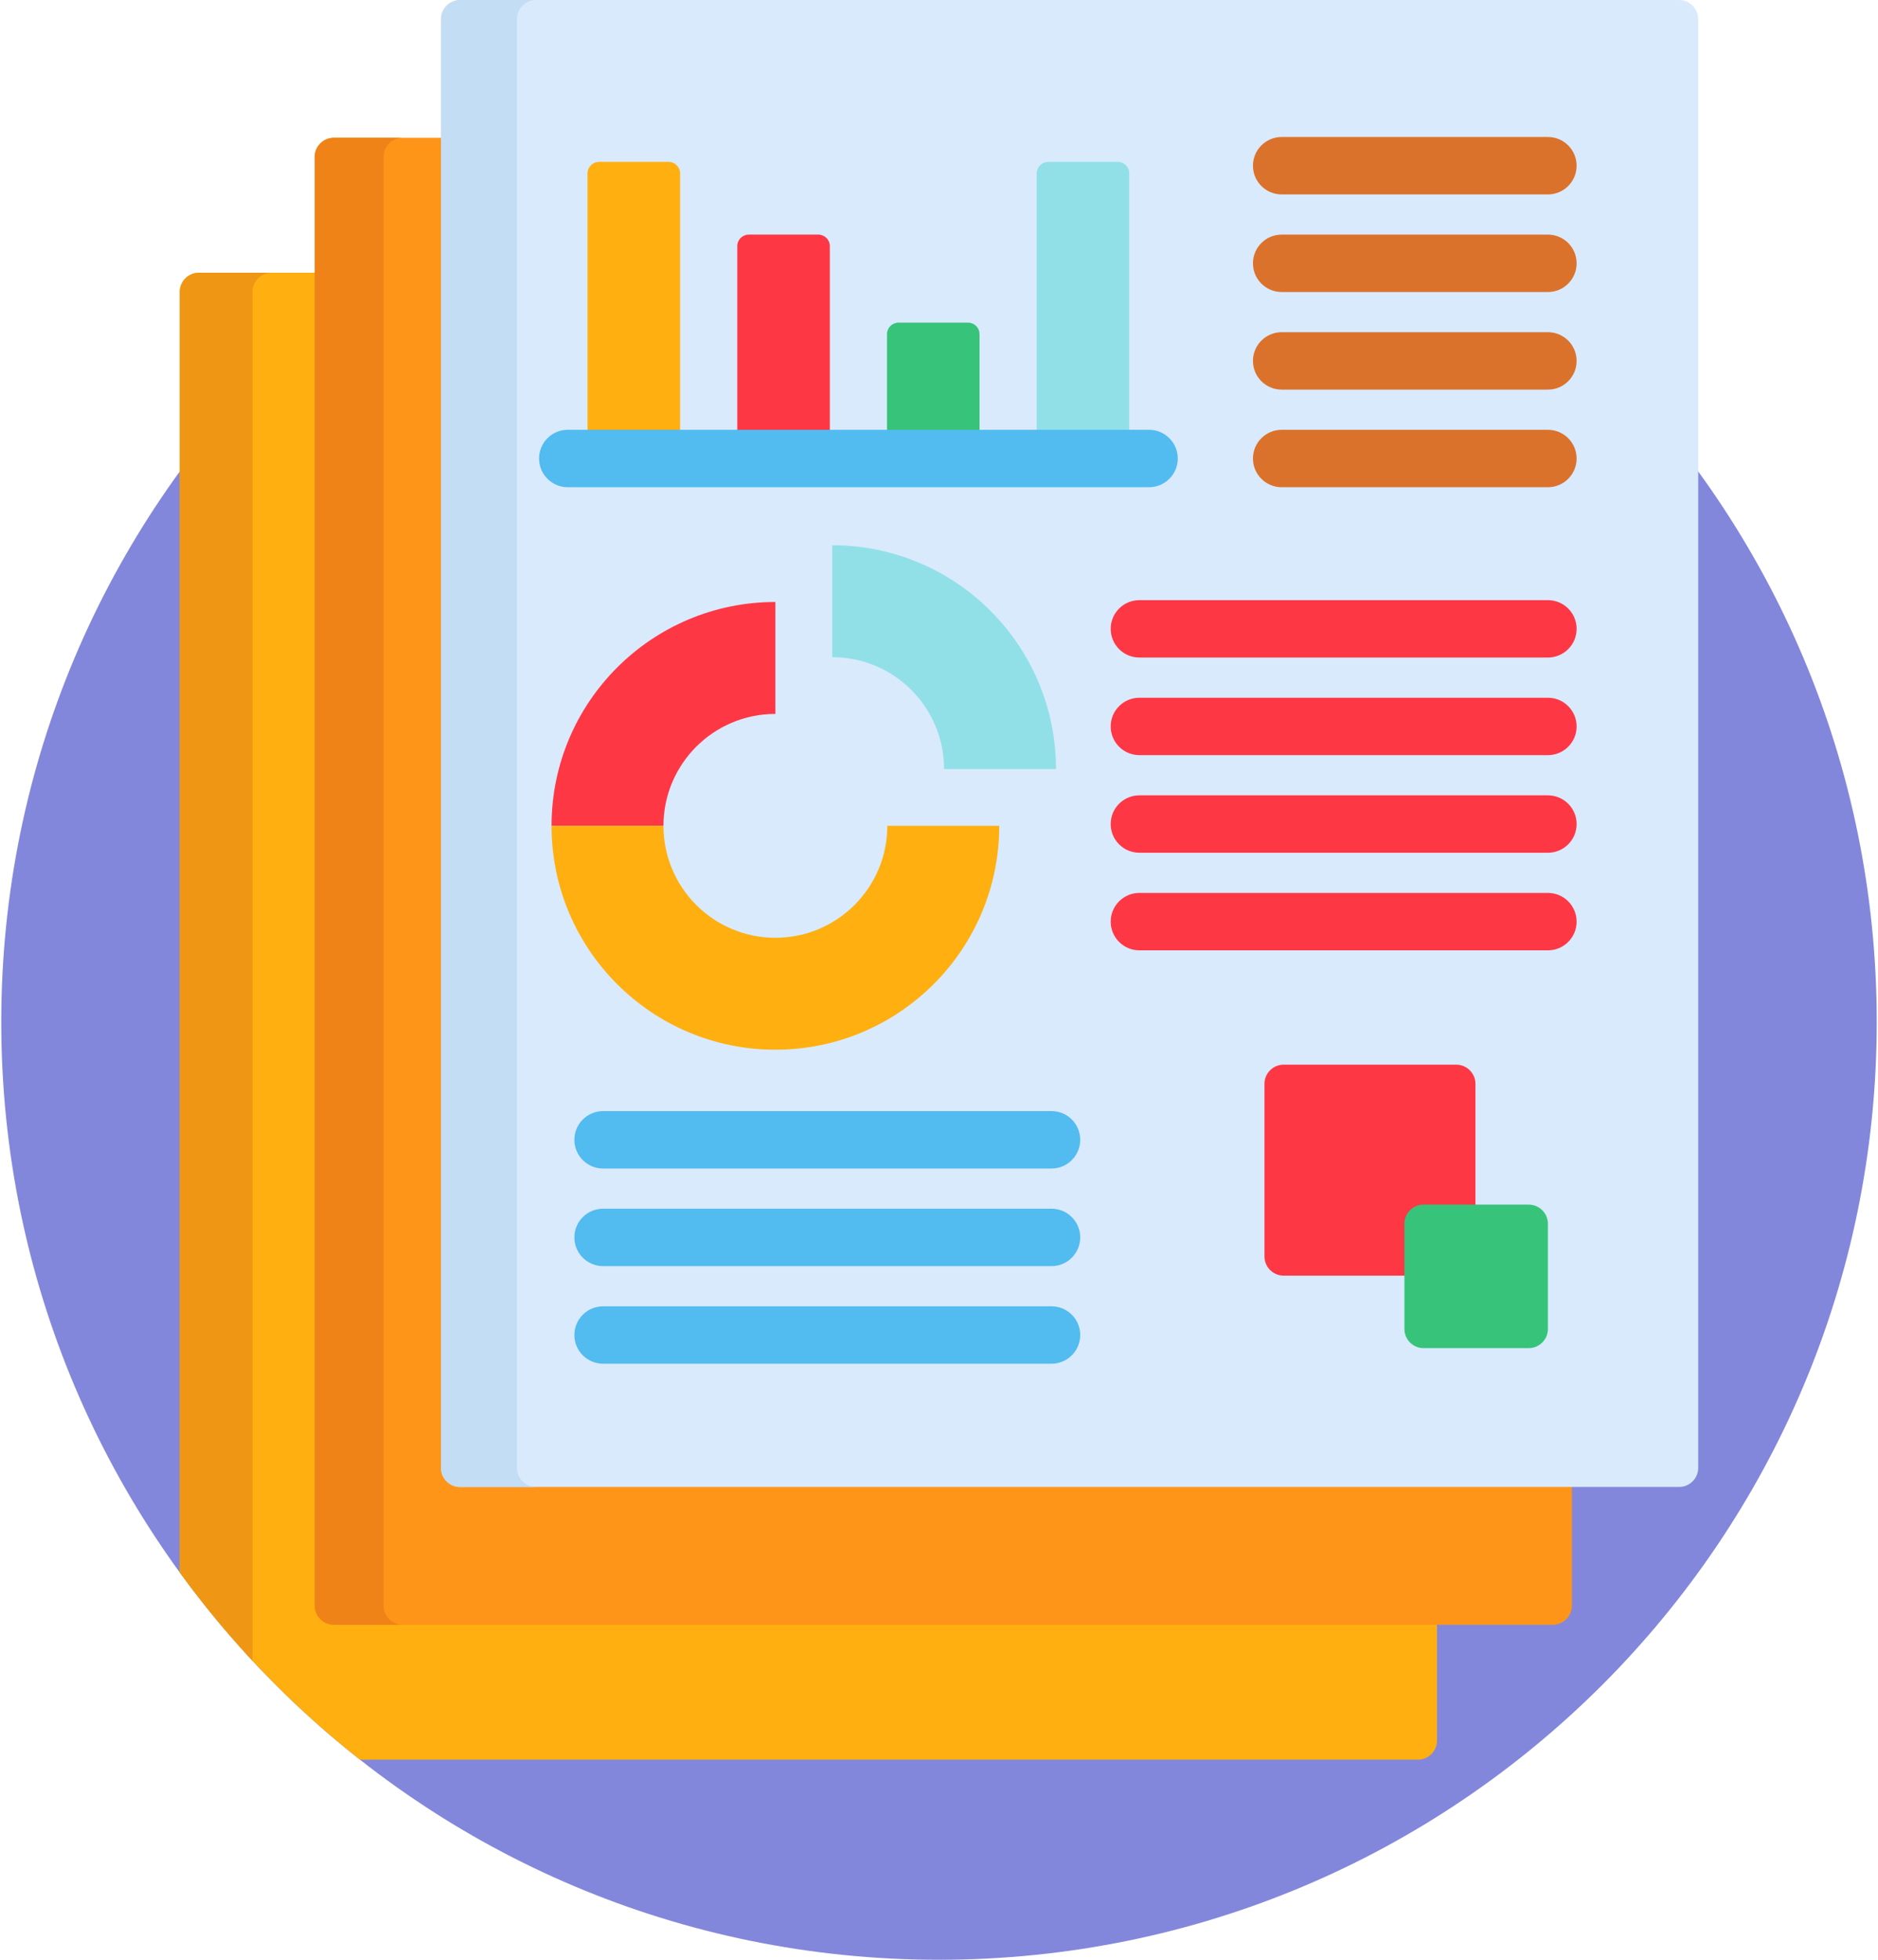 <svg width="92" height="96" viewBox="0 0 92 96" fill="none" xmlns="http://www.w3.org/2000/svg">
<path d="M46 96C71.371 96 91.938 75.433 91.938 50.062C91.938 24.692 71.371 4.125 46 4.125C20.629 4.125 0.062 24.692 0.062 50.062C0.062 75.433 20.629 96 46 96Z" fill="#8387DB"/>
<path d="M16.885 79.058C16.369 79.058 15.947 78.636 15.947 78.121V13.359H9.744C9.228 13.359 8.807 13.781 8.807 14.296V77.024C11.313 80.475 14.285 83.566 17.635 86.199H69.459C69.975 86.199 70.397 85.777 70.397 85.261V79.058L16.885 79.058Z" fill="#FFAF10"/>
<path d="M12.369 14.296C12.369 13.781 12.791 13.359 13.307 13.359H9.744C9.228 13.359 8.807 13.781 8.807 14.296V77.024C9.907 78.539 11.097 79.984 12.369 81.352V14.296Z" fill="#EF9614"/>
<path d="M23.072 72.309C22.556 72.309 22.135 71.887 22.135 71.371V6.75H16.353C15.837 6.75 15.416 7.172 15.416 7.687V78.652C15.416 79.168 15.837 79.59 16.353 79.59H76.069C76.584 79.59 77.006 79.168 77.006 78.652V72.309H23.072Z" fill="#FF9518"/>
<path d="M18.791 78.652V7.687C18.791 7.172 19.212 6.75 19.728 6.75H16.353C15.837 6.75 15.416 7.172 15.416 7.687V78.652C15.416 79.168 15.837 79.59 16.353 79.59H19.728C19.212 79.59 18.791 79.168 18.791 78.652Z" fill="#EF8318"/>
<path d="M83.193 71.903C83.193 72.418 82.772 72.84 82.256 72.84H22.541C22.025 72.84 21.603 72.418 21.603 71.903V0.938C21.603 0.422 22.025 0 22.541 0H82.256C82.772 0 83.193 0.422 83.193 0.938V71.903Z" fill="#D9EAFC"/>
<path d="M25.324 71.903V0.938C25.324 0.422 25.746 0 26.261 0H22.54C22.025 0 21.603 0.422 21.603 0.938V71.903C21.603 72.418 22.025 72.84 22.54 72.84H26.261C25.746 72.84 25.324 72.418 25.324 71.903Z" fill="#C3DDF4"/>
<path d="M75.829 9.524H62.787C62.01 9.524 61.38 8.894 61.38 8.118C61.38 7.341 62.01 6.711 62.787 6.711H75.829C76.606 6.711 77.236 7.341 77.236 8.118C77.236 8.894 76.606 9.524 75.829 9.524Z" fill="#DB722C"/>
<path d="M75.829 14.305H62.787C62.01 14.305 61.38 13.675 61.38 12.899C61.38 12.122 62.01 11.492 62.787 11.492H75.829C76.606 11.492 77.236 12.122 77.236 12.899C77.236 13.675 76.606 14.305 75.829 14.305Z" fill="#DB722C"/>
<path d="M75.829 19.086H62.787C62.01 19.086 61.38 18.456 61.38 17.68C61.38 16.903 62.01 16.273 62.787 16.273H75.829C76.606 16.273 77.236 16.903 77.236 17.68C77.236 18.456 76.606 19.086 75.829 19.086Z" fill="#DB722C"/>
<path d="M75.829 23.867H62.787C62.01 23.867 61.38 23.237 61.38 22.461C61.38 21.684 62.01 21.054 62.787 21.054H75.829C76.606 21.054 77.236 21.684 77.236 22.461C77.236 23.237 76.606 23.867 75.829 23.867Z" fill="#DB722C"/>
<path d="M51.512 57.24H29.545C28.768 57.24 28.138 56.611 28.138 55.834C28.138 55.057 28.768 54.428 29.545 54.428H51.512C52.289 54.428 52.918 55.057 52.918 55.834C52.918 56.611 52.289 57.24 51.512 57.24Z" fill="#52BBEF"/>
<path d="M51.512 62.021H29.545C28.768 62.021 28.138 61.392 28.138 60.615C28.138 59.838 28.768 59.209 29.545 59.209H51.512C52.289 59.209 52.918 59.838 52.918 60.615C52.918 61.392 52.289 62.021 51.512 62.021Z" fill="#52BBEF"/>
<path d="M51.512 66.802H29.545C28.768 66.802 28.138 66.173 28.138 65.396C28.138 64.619 28.768 63.99 29.545 63.99H51.512C52.289 63.99 52.918 64.619 52.918 65.396C52.918 66.172 52.289 66.802 51.512 66.802Z" fill="#52BBEF"/>
<path d="M75.829 32.21H55.817C55.04 32.21 54.411 31.581 54.411 30.804C54.411 30.027 55.04 29.398 55.817 29.398H75.829C76.606 29.398 77.236 30.027 77.236 30.804C77.236 31.581 76.606 32.21 75.829 32.21Z" fill="#FE3745"/>
<path d="M75.829 36.991H55.817C55.04 36.991 54.411 36.362 54.411 35.585C54.411 34.808 55.04 34.179 55.817 34.179H75.829C76.606 34.179 77.236 34.808 77.236 35.585C77.236 36.362 76.606 36.991 75.829 36.991Z" fill="#FE3745"/>
<path d="M75.829 41.772H55.817C55.04 41.772 54.411 41.142 54.411 40.366C54.411 39.589 55.04 38.96 55.817 38.96H75.829C76.606 38.96 77.236 39.589 77.236 40.366C77.236 41.142 76.606 41.772 75.829 41.772Z" fill="#FE3745"/>
<path d="M75.829 46.553H55.817C55.04 46.553 54.411 45.923 54.411 45.147C54.411 44.37 55.04 43.74 55.817 43.74H75.829C76.606 43.74 77.236 44.37 77.236 45.147C77.236 45.923 76.606 46.553 75.829 46.553Z" fill="#FE3745"/>
<path d="M27.019 40.454H32.502C32.502 37.426 34.957 34.971 37.985 34.971V29.488C31.929 29.488 27.019 34.398 27.019 40.454Z" fill="#FE3745"/>
<path d="M40.766 26.708V32.191C43.794 32.191 46.248 34.645 46.248 37.673H51.731C51.731 31.617 46.822 26.708 40.766 26.708Z" fill="#91E0E8"/>
<path d="M43.468 40.454C43.468 43.482 41.013 45.937 37.985 45.937C34.957 45.937 32.502 43.482 32.502 40.454H27.019C27.019 46.51 31.929 51.42 37.985 51.42C44.041 51.42 48.951 46.51 48.951 40.454H43.468Z" fill="#FFAF10"/>
<path d="M33.317 21.586V8.492C33.317 8.183 33.064 7.929 32.755 7.929H29.346C29.036 7.929 28.783 8.183 28.783 8.492V21.586H33.317Z" fill="#FFAF10"/>
<path d="M40.652 21.586V12.054C40.652 11.745 40.399 11.492 40.089 11.492H36.68C36.371 11.492 36.118 11.745 36.118 12.054V21.586H40.652Z" fill="#FE3745"/>
<path d="M47.986 21.586V16.367C47.986 16.058 47.733 15.804 47.423 15.804H44.015C43.705 15.804 43.452 16.058 43.452 16.367V21.586H47.986Z" fill="#37C47A"/>
<path d="M55.32 21.586V8.492C55.32 8.183 55.067 7.929 54.758 7.929H51.349C51.039 7.929 50.786 8.183 50.786 8.492V21.586H55.32Z" fill="#91E0E8"/>
<path d="M69.174 59.945C69.174 59.635 69.426 59.383 69.736 59.383H72.279V53.09C72.279 52.575 71.857 52.153 71.341 52.153H62.881C62.365 52.153 61.944 52.575 61.944 53.09V61.55C61.944 62.066 62.365 62.488 62.881 62.488H69.174V59.945Z" fill="#FE3745"/>
<path d="M75.829 65.101C75.829 65.617 75.407 66.039 74.892 66.039H69.736C69.22 66.039 68.799 65.617 68.799 65.101V59.945C68.799 59.43 69.22 59.008 69.736 59.008H74.892C75.407 59.008 75.829 59.43 75.829 59.945V65.101Z" fill="#37C47A"/>
<path d="M56.29 23.867H27.814C27.037 23.867 26.408 23.237 26.408 22.461C26.408 21.684 27.037 21.054 27.814 21.054H56.29C57.067 21.054 57.696 21.684 57.696 22.461C57.696 23.237 57.067 23.867 56.29 23.867Z" fill="#52BBEF"/>
</svg>
